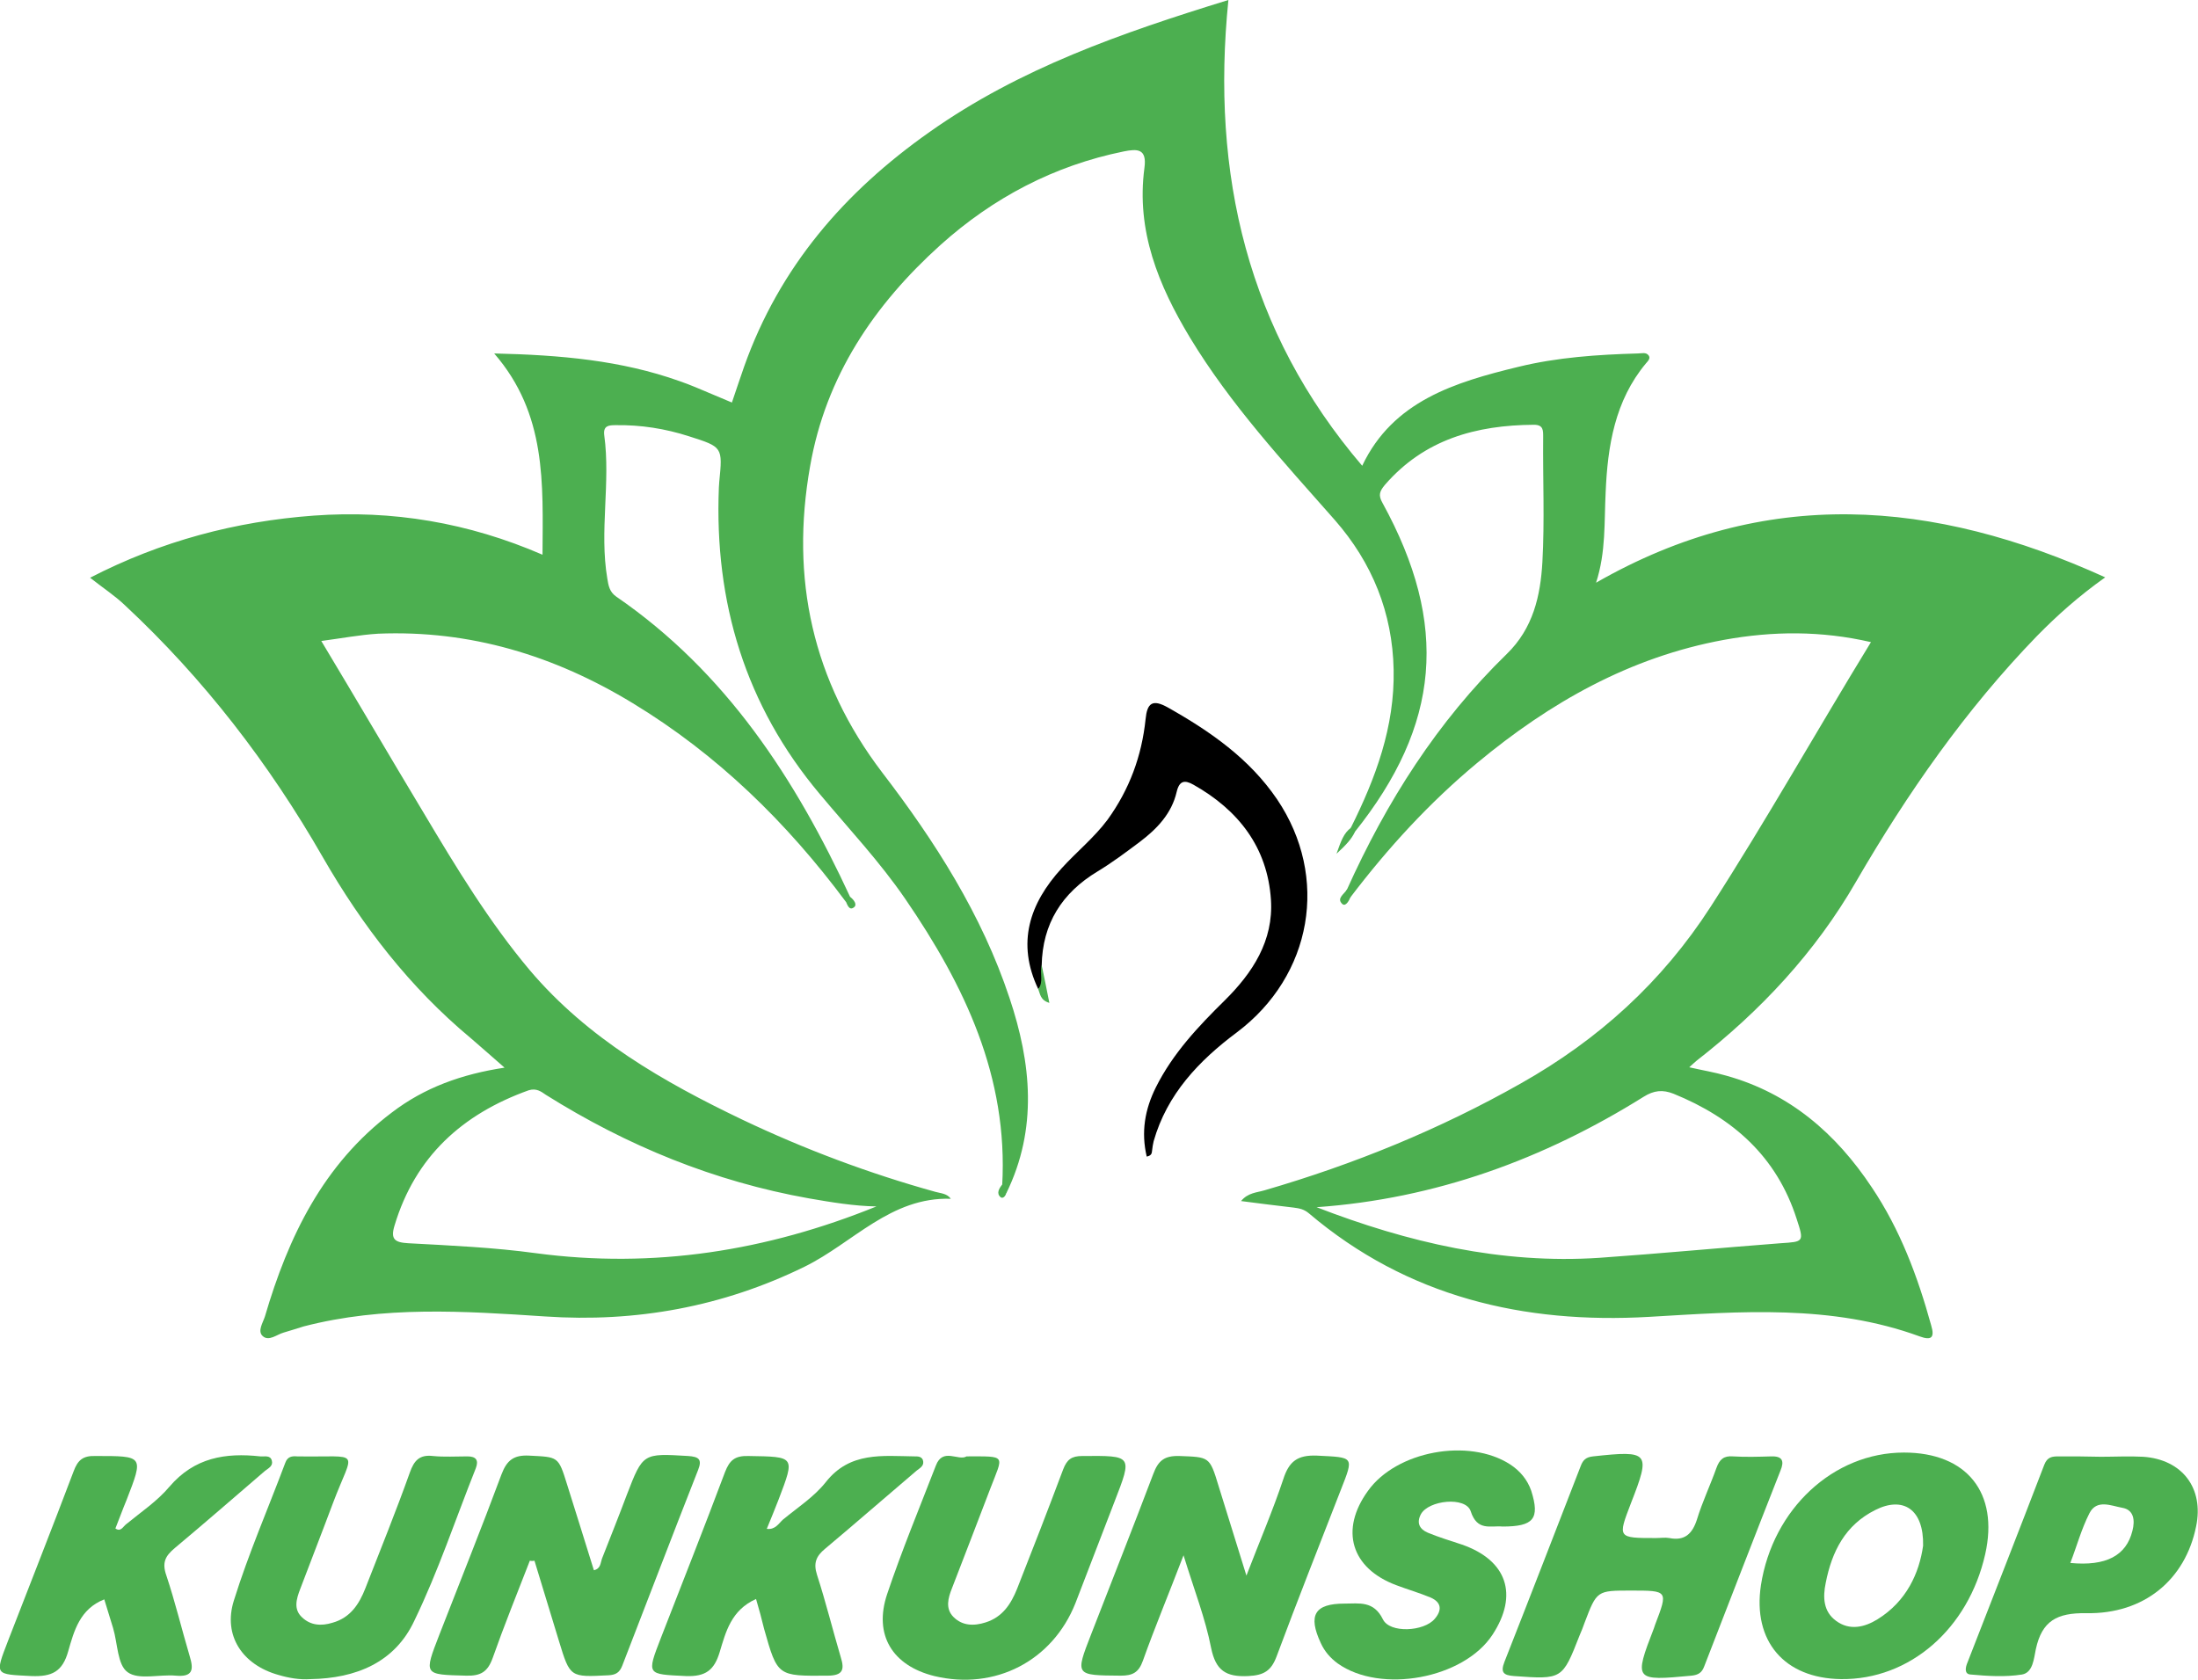 <ns0:svg xmlns:ns0="http://www.w3.org/2000/svg" version="1.1" id="Layer_1" x="0px" y="0px" viewBox="0 0 573.3 438.2" style="enable-background:new 0 0 573.3 438.2;" xml:space="preserve">
<ns0:style type="text/css">
	.st0{fill:url(#SVGID_1_);}
	.st1{fill:url(#SVGID_00000021799819544101483420000002923638122231596949_);}
	.st2{fill:url(#SVGID_00000090977648871459371050000017316204461771667880_);}
	.st3{fill:url(#SVGID_00000098931191064825107030000003837370872581647260_);}
	.st4{fill:url(#SVGID_00000044139266151188200780000015221382419205817508_);}
	.st5{fill:url(#SVGID_00000001633211777986807570000001213153583993239225_);}
	.st6{fill:url(#SVGID_00000005256844436102085580000016493745824482710717_);}
	.st7{fill:url(#SVGID_00000145039373263072497870000011545770493558358928_);}
	.st8{fill:url(#SVGID_00000109719452530100513570000002901593016835210666_);}
	.st9{fill:url(#SVGID_00000006695163638236140150000000557633052626389653_);}
	.st10{fill:url(#SVGID_00000147898488802410532370000006503859890267850402_);}
	.st11{fill:url(#SVGID_00000049193206979191600490000001022159266684255933_);}
	.st12{fill:url(#SVGID_00000058590686813351025790000004251490975825157804_);}
	.st13{fill:url(#SVGID_00000012450937356623334920000014162895507668395920_);}
	.st14{fill:url(#SVGID_00000116232210143063462450000002149126380573052839_);}
	.st15{fill:url(#SVGID_00000116227970218457257650000001754542682666769541_);}
	.st16{fill:url(#SVGID_00000169521005754870094910000012679420169008758945_);}
</ns0:style>
<ns0:linearGradient id="SVGID_1_" gradientUnits="userSpaceOnUse" x1="268.02" y1="305.34" x2="341.042" y2="305.34" gradientTransform="matrix(1 0 0 -1 0 547.89)">
	<ns0:stop offset="0" style="fill:#4CAF50" />
	<ns0:stop offset="1" style="fill:#4CAF50" />
</ns0:linearGradient>
<ns0:path class="st0" d="M270.8,258c-5.7-12-2.3-22.3,6.1-31.5c3.9-4.3,8.5-8,12-12.7c5.7-7.9,8.9-16.6,9.9-26.2c0.4-4.1,1.7-5.4,5.9-3  c11,6.2,21.2,13.3,28.4,23.9c13.7,20.3,9.2,46-10.5,60.8c-9.9,7.4-18.2,16.1-21.7,28.4c-0.2,0.8-0.3,1.6-0.4,2.4  c-0.1,0.6,0,1.3-1.4,1.6c-1.5-6.4-0.5-12.3,2.4-18.1c4.4-8.8,11-15.8,17.9-22.6c7.3-7.2,12.8-15.6,12.1-26.3  c-0.9-13.7-8.5-23.4-20.2-30c-2.3-1.3-3.7-1.1-4.4,1.9c-1.3,5.6-5.1,9.6-9.6,13c-3.6,2.7-7.2,5.4-11,7.7  c-9.3,5.6-14.4,13.6-14.6,24.6C271.7,253.9,273.2,256.2,270.8,258z" />
<ns0:linearGradient id="SVGID_00000167376007019106987240000001343638252741402253_" gradientUnits="userSpaceOnUse" x1="270.839" y1="291.19" x2="273.739" y2="291.19" gradientTransform="matrix(1 0 0 -1 0 547.89)">
	<ns0:stop offset="0" style="fill:#4CAF50" />
	<ns0:stop offset="1" style="fill:#4CAF50" />
</ns0:linearGradient>
<ns0:path style=";fill:#4CAF50" d="M270.8,258c1.5-1.9,0.3-4.2,0.9-6.2  c0.7,3.2,1.3,6.3,2,9.8C271.3,260.9,271.3,259.2,270.8,258z" />
<ns0:linearGradient id="SVGID_00000016793858646897001560000016978930423645194906_" gradientUnits="userSpaceOnUse" x1="348.639" y1="328.59" x2="353.439" y2="328.59" gradientTransform="matrix(1 0 0 -1 0 547.89)">
	<ns0:stop offset="0" style="fill:#4CAF50" />
	<ns0:stop offset="1" style="fill:#4CAF50" />
</ns0:linearGradient>
<ns0:path style=";fill:#4CAF50" d="M352.4,215.9c0.3,0.4,0.7,0.7,1,1.1  c-0.9,1.9-2.3,3.4-4.8,5.7C349.8,219.3,350.5,217.3,352.4,215.9z" />
<ns0:linearGradient id="SVGID_00000079469452744295914190000009995510707221923478_" gradientUnits="userSpaceOnUse" x1="349.569" y1="313.936" x2="352.339" y2="313.936" gradientTransform="matrix(1 0 0 -1 0 547.89)">
	<ns0:stop offset="0" style="fill:#4CAF50" />
	<ns0:stop offset="1" style="fill:#4CAF50" />
</ns0:linearGradient>
<ns0:path style=";fill:#4CAF50" d="M351.4,231.9c0.3,0.7,0.6,1.4,0.9,2  c-0.4,1-1.3,2.7-2.2,1.9C348.5,234.3,350.7,233.2,351.4,231.9z" />
<ns0:linearGradient id="SVGID_00000111156737360307188530000007452504854380407699_" gradientUnits="userSpaceOnUse" x1="220.639" y1="312.407" x2="223.156" y2="312.407" gradientTransform="matrix(1 0 0 -1 0 547.89)">
	<ns0:stop offset="0" style="fill:#4CAF50" />
	<ns0:stop offset="1" style="fill:#4CAF50" />
</ns0:linearGradient>
<ns0:path style=";fill:#4CAF50" d="M220.6,235.1c0.4-0.4,0.8-0.8,1.2-1.1  c0.9,0.7,1.9,2,0.9,2.7C221.5,237.6,221,236,220.6,235.1z" />
<ns0:linearGradient id="SVGID_00000093136375825800952050000002988003502691571644_" gradientUnits="userSpaceOnUse" x1="260.427" y1="237.168" x2="262.539" y2="237.168" gradientTransform="matrix(1 0 0 -1 0 547.89)">
	<ns0:stop offset="0" style="fill:#4CAF50" />
	<ns0:stop offset="1" style="fill:#4CAF50" />
</ns0:linearGradient>
<ns0:path style=";fill:#4CAF50" d="M261.4,309c0.4,0.7,0.7,1.4,1.1,2  c-0.1,0.9-0.9,1.8-1.5,1.3C259.8,311.3,260.6,310,261.4,309z" />
<ns0:g>
	
		<ns0:linearGradient id="SVGID_00000002357310366916066120000000083410863695083683_" gradientUnits="userSpaceOnUse" x1="23.539" y1="373.348" x2="549.139" y2="373.348" gradientTransform="matrix(1 0 0 -1 0 547.89)">
		<ns0:stop offset="0" style="fill:#4CAF50" />
		<ns0:stop offset="1" style="fill:#4CAF50" />
	</ns0:linearGradient>
	<ns0:path style=";fill:#4CAF50" d="M416.3,152c2.6-8,2.1-15.8,2.5-23.6   c0.5-12,2.4-23.9,10.5-33.6c0.5-0.6,1.3-1.3,0.7-2.1c-0.7-0.9-1.8-0.5-2.8-0.5c-10.5,0.3-21,1-31.2,3.5c-16.5,4-32.7,8.9-40.7,25.8   c-29.9-35-39.5-76-34.9-121.5c-27.9,8.6-54.4,17.8-77.9,34.4c-22.3,15.7-39.2,35.3-48.4,61.2c-1.1,3.1-2.1,6.2-3.2,9.4   c-3.2-1.3-6.3-2.7-9.5-4c-1.4-0.6-2.8-1.1-4.2-1.6c-15.2-5.4-30.9-6.8-48.3-7.2c13.7,15.8,12.7,33.9,12.6,52.5   c-19.4-8.4-39.2-11.7-59.7-10.2c-20.3,1.5-39.7,6.6-58.3,16.2c3.4,2.7,6.5,4.7,9.1,7.2c20.6,19.2,37.6,41.3,51.6,65.7   c10.3,17.9,22.7,34,38.7,47.3c2.8,2.4,5.6,4.9,8.7,7.6c-11.2,1.7-20.9,5.2-29.4,11.7c-17.9,13.5-27,32.4-33.1,53.2   c-0.5,1.6-2,3.8-0.6,5.1c1.6,1.5,3.7-0.4,5.5-0.9s3.5-1.1,5.2-1.6c20.8-5.4,41.8-4,63-2.6c23.6,1.6,46.3-2.5,67.7-13   c12.6-6.2,22.4-18.2,38.1-17.7c-1-1.4-2.6-1.4-4-1.8c-17.3-4.8-34.1-11.1-50.3-18.8c-20.7-9.9-40.4-21.2-55.5-39   c-10.6-12.6-19.2-26.8-27.6-40.9c-8.9-14.8-17.6-29.7-26.8-45c5.3-0.7,10-1.6,14.8-1.9c24-1,46,5.7,66.4,18.1   c22.1,13.4,40.2,31.1,55.6,51.8c1,0.2,1.4-0.1,1.2-1.1c-14.3-30.9-32.4-58.8-61.1-78.5c-1.7-1.2-2-2.8-2.3-4.7   c-2.1-12.4,0.9-25-0.8-37.4c-0.3-2.5,1.2-2.6,3-2.6c6.5-0.1,12.9,0.9,19.1,2.9c8.8,2.8,8.8,2.8,7.9,11.9c0,0.5-0.1,1-0.1,1.5   c-1.2,29.9,6.9,56.8,26.3,79.9c7.6,9.1,15.7,17.7,22.4,27.5c15.4,22.5,26.8,46.3,25.2,74.6c-0.4,1.1-0.8,2.2,1.1,2   c8.2-16.8,6.5-33.9,0.8-50.9c-7.2-21.7-19.4-40.8-33.2-58.8c-18.2-23.9-24-50.6-18.8-79.9c4.1-23.5,16.7-42.1,34-57.7   c13.7-12.3,29.6-20.7,47.8-24.4c3.5-0.7,6.1-0.8,5.4,4.3c-2.2,16.4,3.7,30.7,11.9,44.3c10.6,17.5,24.4,32.4,37.8,47.6   c9.7,11.1,15,24.1,15.3,39s-4.7,28.3-11.2,41.3c-0.3,1,0.2,1.2,1,1.1c22.4-28,24.7-54.2,7.3-85.9c-1.2-2.1-0.7-3.1,0.6-4.7   c10.3-11.9,23.8-15.6,38.9-15.7c2.5,0,2.4,1.5,2.4,3.3c-0.1,10.8,0.4,21.7-0.2,32.5c-0.5,8.8-2.4,17.3-9.3,24   c-18.1,17.6-31.4,38.6-41.7,61.5c-0.4,1-0.8,1.9,0.9,2c9.8-12.9,20.6-24.7,33.1-35.1c18.9-15.7,39.8-27.6,64.4-32.1   c12.7-2.3,25.3-2.4,38.3,0.6c-14.2,23.2-27.3,46.5-41.8,69c-12.7,19.7-29.3,34.7-49.5,46.1c-21.2,12-43.5,21.1-66.9,27.9   c-2,0.6-4.3,0.6-6.1,2.8c4.8,0.6,9.2,1.2,13.7,1.7c1.5,0.2,2.7,0.4,4,1.5c25.7,21.8,56,28.9,88.8,27c23.8-1.4,47.5-3.3,70.5,5.1   c3,1.1,4,0.4,3-2.9c-3.5-12.7-8.1-25-15.5-36c-9.3-14-21.4-24.5-37.9-29.1c-3.1-0.9-6.2-1.4-9.7-2.2c0.9-0.8,1.4-1.3,1.9-1.7   c16.7-13,31-28.3,41.6-46.7c13.4-23.1,28.6-44.9,47.2-64.1c5.3-5.4,10.9-10.4,17.8-15.3C504.2,130.2,460.4,126.7,416.3,152z    M142.4,285.6c21.2,13.3,43.9,22.6,68.6,27c5.8,1,11.7,2,17.6,2.1c-28.6,11.6-58.1,16.3-88.8,12.2c-11-1.5-22.2-2-33.3-2.6   c-3.5-0.2-4.7-1-3.6-4.6c5.4-18,17.7-29.1,35-35.3C139.9,283.8,141.1,284.7,142.4,285.6z M468.6,317.9c2,6.1,1.9,6-4.2,6.4   c-15.7,1.2-31.5,2.7-47.2,3.8c-25.6,1.7-50-4-73.8-13.2c31-2.2,59.2-12.5,85.3-28.8c2.7-1.7,5-1.9,7.8-0.8   C452,291.6,463.4,301.7,468.6,317.9z" />
</ns0:g>
<ns0:linearGradient id="SVGID_00000053535875382266134230000016547271977630503340_" gradientUnits="userSpaceOnUse" x1="112.125" y1="139.533" x2="182.579" y2="139.533" gradientTransform="matrix(1 0 0 -1 0 547.89)">
	<ns0:stop offset="0" style="fill:#4CAF50" />
	<ns0:stop offset="1" style="fill:#4CAF50" />
</ns0:linearGradient>
<ns0:path style=";fill:#4CAF50" d="M121.6,437.1c3.8,0.1,5.6-1,6.9-4.6  c3-8.5,6.4-16.9,9.7-25.4c0.4,0.1,0.8,0.1,1.2,0c2.1,7,4.3,14,6.4,21c2.9,9.5,2.9,9.4,12.9,8.9c1.9-0.1,2.9-0.7,3.6-2.5  c6.6-17,13.1-34.1,19.8-51.1c1.1-2.8,0.1-3.4-2.6-3.6c-11.8-0.7-11.8-0.8-16,10.1c-2.1,5.6-4.3,11.1-6.5,16.7  c-0.4,1.1-0.3,2.6-2.1,3c-2.3-7.5-4.7-15-7-22.4s-2.3-7.1-9.9-7.5c-4-0.2-5.8,1.2-7.2,4.9c-5.2,14-10.8,27.9-16.2,41.8  C110.5,437,110.5,436.8,121.6,437.1z" />
<ns0:linearGradient id="SVGID_00000168092522880617297500000009380725877649088432_" gradientUnits="userSpaceOnUse" x1="282.092" y1="139.432" x2="351.873" y2="139.432" gradientTransform="matrix(1 0 0 -1 0 547.89)">
	<ns0:stop offset="0" style="fill:#4CAF50" />
	<ns0:stop offset="1" style="fill:#4CAF50" />
</ns0:linearGradient>
<ns0:path style=";fill:#4CAF50" d="M292.3,437.1c3.1,0,4.7-0.8,5.8-3.9  c3.1-8.7,6.7-17.3,10.6-27.5c2.8,9.1,5.7,16.5,7.2,24.2c1.2,5.8,3.8,7.6,9.7,7.3c4.1-0.2,6-1.4,7.4-5.2  c5.4-14.5,11.1-28.9,16.7-43.3c3.5-8.9,3.5-8.5-6.2-9c-5.1-0.2-7.3,1.5-8.8,6.2c-2.7,8.1-6.1,16-9.6,25.1c-2.7-8.7-5-16.1-7.3-23.5  c-2.3-7.6-2.4-7.4-10.2-7.7c-3.9-0.1-5.5,1.2-6.8,4.7c-5.3,14-10.8,27.9-16.2,41.8C280.4,437.1,280.4,437,292.3,437.1z" />
<ns0:linearGradient id="SVGID_00000007428558579533109760000007505855783762594452_" gradientUnits="userSpaceOnUse" x1="391.981" y1="139.42" x2="464.93" y2="139.42" gradientTransform="matrix(1 0 0 -1 0 547.89)">
	<ns0:stop offset="0" style="fill:#4CAF50" />
	<ns0:stop offset="1" style="fill:#4CAF50" />
</ns0:linearGradient>
<ns0:path style=";fill:#4CAF50" d="M444.5,434.7c6.6-17,13.2-34.1,19.9-51.1  c1-2.4,0.6-3.8-2.4-3.7c-3.3,0.1-6.7,0.2-10,0c-2.4-0.2-3.5,0.8-4.3,3c-1.6,4.5-3.7,8.9-5.1,13.5c-1.2,3.7-3.2,5.6-7.2,4.8  c-1.1-0.2-2.3,0-3.5,0c-10,0-10,0-6.5-9.1c5.2-13.3,4.8-13.8-9.9-12.2c-1.8,0.2-2.6,0.9-3.2,2.5c-6.6,17-13.2,34.1-19.9,51.1  c-1.1,2.8-0.2,3.5,2.5,3.7c12.6,0.9,12.6,0.9,17.1-10.6c0.5-1.1,0.9-2.2,1.3-3.3c3.2-8.4,3.2-8.4,12.1-8.4c9.7,0,9.7,0,6.3,8.9  c-0.1,0.3-0.2,0.6-0.3,0.9c-5.3,13.7-5.1,13.8,9.8,12.4C443,436.9,443.9,436.3,444.5,434.7z" />
<ns0:linearGradient id="SVGID_00000001661360823228986830000013531053846694415502_" gradientUnits="userSpaceOnUse" x1="458.989" y1="139.439" x2="518.663" y2="139.439" gradientTransform="matrix(1 0 0 -1 0 547.89)">
	<ns0:stop offset="0" style="fill:#4CAF50" />
	<ns0:stop offset="1" style="fill:#4CAF50" />
</ns0:linearGradient>
<ns0:path style=";fill:#4CAF50" d="M480.2,438c17.9,0.2,33.2-13.1,37.6-32.6  c3.6-16-4.8-26.5-21.2-26.5c-18.4,0-34.2,14.7-37.3,34.6C457.1,428.1,465.4,437.8,480.2,438z M476.2,412.9c1.6-8.2,5.1-15.1,12.9-19  c7.3-3.7,12.7-0.2,12.5,9.3c-1,7.1-4.3,14.5-11.9,19.2c-3.4,2.1-7.3,3-10.8,0.4C475.6,420.4,475.4,416.7,476.2,412.9z" />
<ns0:linearGradient id="SVGID_00000008118335342609758960000014576683304444733616_" gradientUnits="userSpaceOnUse" x1="170.137" y1="139.393" x2="240.857" y2="139.393" gradientTransform="matrix(1 0 0 -1 0 547.89)">
	<ns0:stop offset="0" style="fill:#4CAF50" />
	<ns0:stop offset="1" style="fill:#4CAF50" />
</ns0:linearGradient>
<ns0:path style=";fill:#4CAF50" d="M178.9,437.2c5.2,0.2,7.4-1.6,8.8-6.2  c1.6-5.3,3-11,9.5-13.9c0.8,2.7,1.5,5.3,2.1,7.8c3.5,12.4,3.5,12.3,16.5,12.2c4.1,0,4.5-1.6,3.5-4.8c-2.1-7.1-3.9-14.4-6.2-21.5  c-1-3.1-0.2-4.9,2.1-6.8c8-6.7,15.9-13.6,23.9-20.4c0.9-0.7,2.1-1.3,1.6-2.8c-0.4-0.9-1.3-0.9-2.1-0.9c-8.4-0.1-16.9-1.3-23.2,6.7  c-3,3.8-7.3,6.6-11.2,9.8c-1.1,1-2,2.7-4.2,2.4c1.1-2.6,2.1-5.2,3.1-7.7c4.3-11.3,4.3-11.1-7.9-11.3c-3.5-0.1-4.9,1.1-6.1,4.2  c-5.4,14.4-11.1,28.8-16.7,43.2C168.6,437,168.7,436.7,178.9,437.2z" />
<ns0:linearGradient id="SVGID_00000155845265517188172310000016928447502180987293_" gradientUnits="userSpaceOnUse" x1="0" y1="139.431" x2="71.014" y2="139.431" gradientTransform="matrix(1 0 0 -1 0 547.89)">
	<ns0:stop offset="0" style="fill:#4CAF50" />
	<ns0:stop offset="1" style="fill:#4CAF50" />
</ns0:linearGradient>
<ns0:path style=";fill:#4CAF50" d="M8.2,437.2c5.3,0.2,8.1-1.1,9.6-6.5  c1.5-5.2,3-11,9.4-13.5c0.8,2.5,1.5,5,2.3,7.5c1.2,4,1.1,9.6,3.8,11.5c2.9,2.1,8.3,0.5,12.6,0.9c4.5,0.4,4.6-1.7,3.6-5  c-2.1-7.1-3.8-14.2-6.1-21.1c-1.2-3.4-0.3-5.1,2.2-7.2c7.9-6.6,15.7-13.4,23.5-20.1c0.9-0.7,2.2-1.3,1.8-2.7c-0.4-1.5-1.9-1-3-1.1  c-9.1-1-17.2,0.3-23.7,7.9c-3.2,3.8-7.4,6.6-11.3,9.8c-0.8,0.6-1.4,2.1-2.8,1.1c1-2.5,1.9-5,2.9-7.4c4.5-11.6,4.5-11.5-8.1-11.5  c-3.2-0.1-4.6,1-5.7,4C13.6,398.6,7.8,413.3,2.1,428C-1.4,437.1-1.4,436.7,8.2,437.2z" />
<ns0:linearGradient id="SVGID_00000103223940377318834380000015279961177324167058_" gradientUnits="userSpaceOnUse" x1="60.236" y1="138.998" x2="124.457" y2="138.998" gradientTransform="matrix(1 0 0 -1 0 547.89)">
	<ns0:stop offset="0" style="fill:#4CAF50" />
	<ns0:stop offset="1" style="fill:#4CAF50" />
</ns0:linearGradient>
<ns0:path style=";fill:#4CAF50" d="M72.6,436.9c2.7,0.8,5.5,1.3,8.4,1.1  c11.8-0.2,22-4.3,27.1-15.3c6.2-12.8,10.7-26.4,16-39.7c0.8-2.1,0.1-3.1-2.2-3.1c-3,0-6,0.2-9-0.1c-3.5-0.4-4.9,1.2-6,4.3  c-3.6,10.1-7.7,20.2-11.6,30.2c-1.6,4.1-3.9,7.7-8.6,9c-2.9,0.9-5.7,0.7-7.9-1.4c-2.3-2.1-1.5-4.8-0.5-7.4  c2.8-7.4,5.7-14.8,8.5-22.3c5.5-14.6,7.8-12-9.3-12.3c-1.3-0.1-2.5,0-3.1,1.7c-4.5,12-9.6,23.7-13.4,35.9  C58.1,426.7,63.3,434.3,72.6,436.9z" />
<ns0:linearGradient id="SVGID_00000054960172238919747110000000972238245069789070_" gradientUnits="userSpaceOnUse" x1="230.283" y1="138.935" x2="293.601" y2="138.935" gradientTransform="matrix(1 0 0 -1 0 547.89)">
	<ns0:stop offset="0" style="fill:#4CAF50" />
	<ns0:stop offset="1" style="fill:#4CAF50" />
</ns0:linearGradient>
<ns0:path style=";fill:#4CAF50" d="M280.5,418.2c3.4-8.8,6.8-17.7,10.2-26.5  c4.7-12.1,4.7-12-8.4-11.9c-2.8,0-4,0.9-5,3.5c-3.9,10.4-7.9,20.7-12,31.1c-1.6,4-3.8,7.4-8.2,8.8c-3.1,1-6.1,0.9-8.4-1.4  c-2.2-2.2-1.4-5-0.4-7.5c3.3-8.6,6.7-17.3,10-26c3.4-8.9,4.4-8.4-6.2-8.4c-2.1,1.3-6.2-2.4-8,2.4c-4.3,11.1-8.9,22.2-12.7,33.5  c-3.6,10.7,1.4,18.7,12.3,21.4C259.5,441,274.5,433.3,280.5,418.2z" />
<ns0:linearGradient id="SVGID_00000060733945903855485630000016236786073497559715_" gradientUnits="userSpaceOnUse" x1="342.899" y1="139.671" x2="400.38" y2="139.671" gradientTransform="matrix(1 0 0 -1 0 547.89)">
	<ns0:stop offset="0" style="fill:#4CAF50" />
	<ns0:stop offset="1" style="fill:#4CAF50" />
</ns0:linearGradient>
<ns0:path style=";fill:#4CAF50" d="M364.2,413.5c2.9,1.1,6,2,8.9,3.2  c3,1.3,3,3.4,1.1,5.6c-2.8,3.3-11.7,3.8-13.5,0.1c-2.4-4.9-6.2-4.1-10-4.1c-7.8,0-9.6,3-6.2,10.3c1,2.2,2.5,3.9,4.4,5.3  c11.2,8,32.9,4,40.4-7.5c6.8-10.4,3.8-19.4-8-23.5c-3-1-6-1.9-8.9-3.1c-2.1-0.9-3-2.5-1.8-4.8c2-3.7,11.7-4.7,13-0.8  c1.7,5.3,5.2,3.7,8.3,4c8.1,0,9.8-2,7.5-9.3c-1-2.9-2.9-5.2-5.5-6.9c-10.8-7-29.7-3.5-37.1,6.9C349.4,399.1,352.4,409.1,364.2,413.5  z" />
<ns0:linearGradient id="SVGID_00000152222731516803287520000012238673169176686525_" gradientUnits="userSpaceOnUse" x1="512.766" y1="139.33" x2="573.272" y2="139.33" gradientTransform="matrix(1 0 0 -1 0 547.89)">
	<ns0:stop offset="0" style="fill:#4CAF50" />
	<ns0:stop offset="1" style="fill:#4CAF50" />
</ns0:linearGradient>
<ns0:path style=";fill:#4CAF50" d="M514,436.8c4.4,0.4,9,0.7,13.4,0  c2.9-0.5,3.1-4.3,3.6-6.6c1.6-7.4,5.5-9.5,13.1-9.4c15.2,0.3,25.9-8.8,28.7-22.6c2.1-10-3.6-17.5-13.8-18.2c-3.7-0.2-7.3,0-11,0  c-3.6-0.1-7.3-0.1-11-0.1c-1.7,0-3,0.1-3.8,2.2c-6.6,17.2-13.3,34.3-20,51.5C512.6,435,512.3,436.7,514,436.8z M545,394.7  c1.9-3.7,5.7-1.9,8.5-1.4c3.1,0.5,3.4,3.3,2.7,6c-1.6,6.5-6.9,9.3-16.2,8.4C541.7,403.3,542.9,398.8,545,394.7z" />
</ns0:svg>